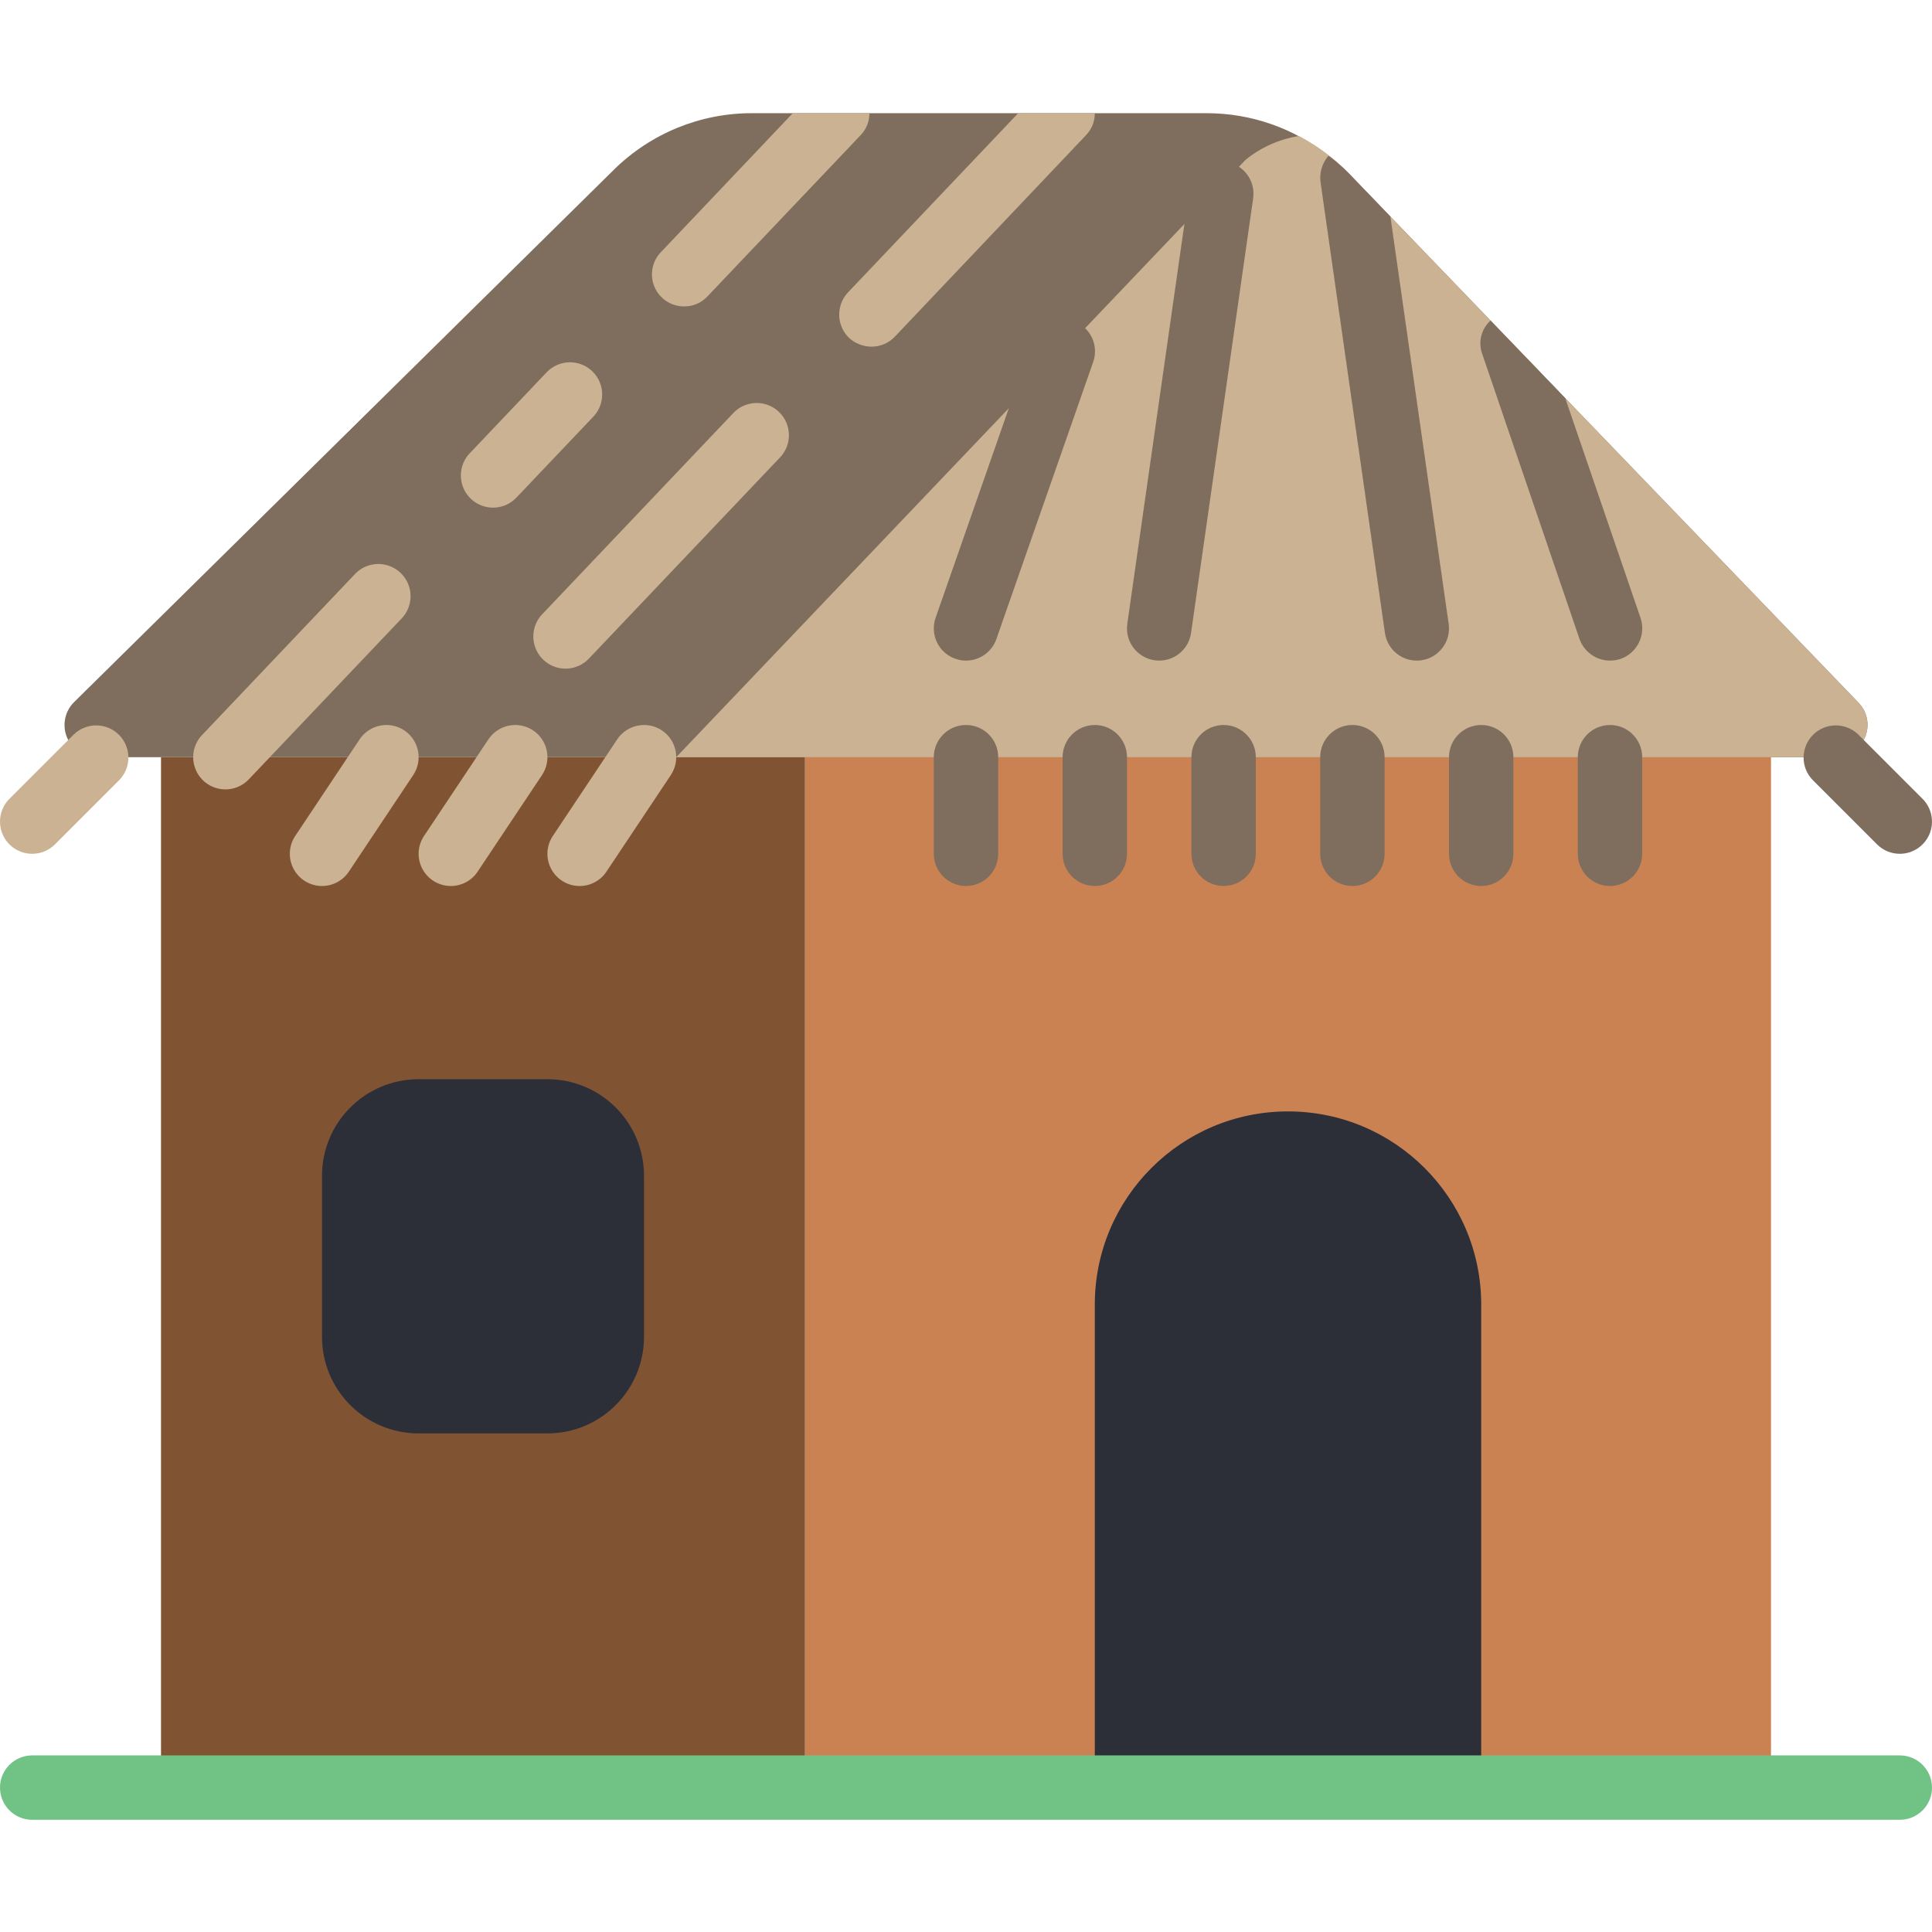 <svg height="512pt" viewBox="0 -30 512 512" width="512pt" xmlns="http://www.w3.org/2000/svg"><path d="m213.332 170.668h256v264.531c0 4.715-3.82 8.535-8.531 8.535h-247.469zm0 0" fill="#cb8252"/><path d="m42.668 170.668h170.664v273.066h-162.133c-4.711 0-8.531-3.82-8.531-8.535zm0 0" fill="#805333"/><path d="m493.91 166.059c-1.473 2.875-4.453 4.664-7.68 4.609h-460.461c-3.48.055-6.648-2.012-8-5.223-1.352-3.211-.617-6.918 1.855-9.371l143.02-141.055c9.77-9.656 22.961-15.059 36.695-15.02h120.488c11.719.004 23.086 3.973 32.258 11.266 1.91 1.422 3.707 2.992 5.375 4.691l11.008 11.434 26.539 27.562 19.797 20.566 77.738 80.727c2.551 2.621 3.105 6.594 1.367 9.812zm0 0" fill="#7f6e5d"/><path d="m486.23 170.668h-307.031l150.871-158.293c4.055-3.312 8.91-5.492 14.078-6.316 4.957 2.539 9.457 5.883 13.312 9.898l135.082 140.289c2.375 2.488 3.023 6.16 1.641 9.312-1.379 3.148-4.516 5.164-7.953 5.109zm0 0" fill="#cbb292"/><path d="m290.133 0c.02 2.203-.84 4.324-2.391 5.887l-50.602 53.336c-1.617 1.711-3.875 2.668-6.23 2.645-2.176-.02-4.273-.84-5.887-2.305-3.398-3.281-3.512-8.695-.254-12.117l45.055-47.445zm0 0" fill="#cbb292"/><path d="m149.863 147.199c-3.41 0-6.492-2.035-7.836-5.172-1.344-3.133-.691-6.77 1.656-9.238l50.664-53.336c2.098-2.211 5.219-3.133 8.184-2.418s5.324 2.957 6.188 5.879c.863 2.926.102 6.09-2 8.301l-50.668 53.332c-1.613 1.695-3.852 2.652-6.188 2.652zm0 0" fill="#cbb292"/><path d="m230.398 0c.023 2.203-.84 4.324-2.387 5.887l-40.535 42.668c-1.582 1.707-3.812 2.668-6.145 2.645-3.426.027-6.535-2.008-7.879-5.16-1.344-3.156-.66-6.809 1.734-9.262l34.902-36.777zm0 0" fill="#cbb292"/><path d="m130.664 104.535c-3.414-.004-6.496-2.039-7.84-5.172-1.344-3.137-.691-6.77 1.66-9.242l20.266-21.332c2.086-2.281 5.238-3.254 8.246-2.551 3.004.703 5.398 2.98 6.25 5.945.855 2.969.039 6.168-2.129 8.363l-20.27 21.332c-1.609 1.695-3.848 2.656-6.184 2.656zm0 0" fill="#cbb292"/><path d="m59.734 179.199c-3.414 0-6.5-2.031-7.844-5.168-1.348-3.133-.695-6.77 1.656-9.242l40.531-42.668c2.102-2.211 5.223-3.133 8.188-2.418s5.32 2.953 6.188 5.879c.863 2.926.102 6.086-2 8.297l-40.531 42.668c-1.613 1.695-3.852 2.652-6.188 2.652zm0 0" fill="#cbb292"/><path d="m8.535 196.266c-3.453 0-6.562-2.078-7.883-5.266-1.32-3.188-.594-6.859 1.848-9.301l17.066-17.066c3.348-3.234 8.672-3.188 11.961.105 3.293 3.293 3.34 8.613.105 11.961l-17.066 17.066c-1.602 1.602-3.77 2.5-6.031 2.5zm0 0" fill="#cbb292"/><path d="m503.465 196.266c-2.262 0-4.43-.898-6.031-2.5l-17.066-17.066c-3.234-3.348-3.188-8.668.105-11.961 3.289-3.293 8.613-3.34 11.961-.105l17.066 17.066c2.441 2.441 3.168 6.113 1.848 9.301-1.32 3.188-4.43 5.266-7.883 5.266zm0 0" fill="#7f6e5d"/><path d="m153.602 204.801c-3.148-.004-6.039-1.738-7.52-4.512-1.484-2.773-1.32-6.141.426-8.758l17.066-25.602c2.617-3.918 7.914-4.977 11.836-2.363 3.922 2.617 4.98 7.914 2.363 11.836l-17.066 25.602c-1.582 2.375-4.25 3.801-7.105 3.797zm0 0" fill="#cbb292"/><path d="m119.465 204.801c-3.145-.004-6.035-1.738-7.516-4.512-1.484-2.773-1.32-6.141.426-8.758l17.066-25.602c2.617-3.918 7.914-4.977 11.836-2.363 3.922 2.617 4.98 7.914 2.363 11.836l-17.066 25.602c-1.586 2.375-4.254 3.801-7.109 3.797zm0 0" fill="#cbb292"/><path d="m85.332 204.801c-3.145-.004-6.035-1.738-7.516-4.512-1.484-2.773-1.32-6.141.426-8.758l17.066-25.602c2.617-3.918 7.914-4.977 11.836-2.363 3.922 2.617 4.98 7.914 2.363 11.836l-17.066 25.602c-1.586 2.375-4.254 3.801-7.109 3.797zm0 0" fill="#cbb292"/><g fill="#7f6e5d"><path d="m256 204.801c-4.711 0-8.535-3.82-8.535-8.535v-25.598c0-4.715 3.824-8.535 8.535-8.535s8.535 3.82 8.535 8.535v25.598c0 4.715-3.824 8.535-8.535 8.535zm0 0"/><path d="m290.133 204.801c-4.711 0-8.531-3.82-8.531-8.535v-25.598c0-4.715 3.82-8.535 8.531-8.535 4.715 0 8.535 3.82 8.535 8.535v25.598c0 4.715-3.82 8.535-8.535 8.535zm0 0"/><path d="m324.266 204.801c-4.711 0-8.531-3.82-8.531-8.535v-25.598c0-4.715 3.82-8.535 8.531-8.535 4.715 0 8.535 3.82 8.535 8.535v25.598c0 4.715-3.82 8.535-8.535 8.535zm0 0"/><path d="m358.398 204.801c-4.711 0-8.531-3.82-8.531-8.535v-25.598c0-4.715 3.82-8.535 8.531-8.535 4.715 0 8.535 3.82 8.535 8.535v25.598c0 4.715-3.82 8.535-8.535 8.535zm0 0"/><path d="m392.535 204.801c-4.715 0-8.535-3.82-8.535-8.535v-25.598c0-4.715 3.82-8.535 8.535-8.535 4.711 0 8.531 3.82 8.531 8.535v25.598c0 4.715-3.82 8.535-8.531 8.535zm0 0"/><path d="m426.668 204.801c-4.715 0-8.535-3.82-8.535-8.535v-25.598c0-4.715 3.82-8.535 8.535-8.535 4.711 0 8.531 3.82 8.531 8.535v25.598c0 4.715-3.82 8.535-8.531 8.535zm0 0"/><path d="m256 145.066c-2.766 0-5.359-1.34-6.957-3.594-1.602-2.254-2.012-5.145-1.098-7.754l25.598-73.277c.969-2.93 3.438-5.105 6.465-5.699 3.027-.594 6.137.492 8.137 2.84 2 2.348 2.578 5.59 1.512 8.484l-25.602 73.281c-1.195 3.426-4.426 5.719-8.055 5.719zm0 0"/><path d="m307.199 145.066c-2.477.004-4.832-1.07-6.453-2.941-1.625-1.867-2.355-4.352-2.004-6.805l16.453-115.199c.434-3.02 2.445-5.578 5.277-6.715 2.832-1.133 6.051-.672 8.449 1.215 2.398 1.883 3.609 4.906 3.18 7.926l-16.461 115.199c-.602 4.199-4.199 7.316-8.441 7.32zm0 0"/><path d="m429.398 144.641c-.887.273-1.805.418-2.73.426-3.664-.004-6.922-2.336-8.109-5.801l-25.77-75.52c-1.117-3.109-.238-6.586 2.219-8.793l19.797 20.566 19.969 58.285c1.484 4.473-.914 9.309-5.375 10.836zm0 0"/><path d="m383.914 135.34c.66 4.664-2.586 8.98-7.254 9.641-.395.07-.793.102-1.195.086-4.25 0-7.852-3.129-8.445-7.34l-17.066-119.465c-.328-2.531.449-5.078 2.133-6.996 1.91 1.422 3.707 2.992 5.375 4.691l11.008 11.434zm0 0"/></g><path d="m341.332 264.535c28.277 0 51.203 22.922 51.203 51.199v128h-102.402v-128c0-28.277 22.922-51.199 51.199-51.199zm0 0" fill="#2c2f38"/><path d="m110.934 256h34.133c14.141 0 25.602 11.461 25.602 25.602v42.664c0 14.141-11.461 25.602-25.602 25.602h-34.133c-14.141 0-25.602-11.461-25.602-25.602v-42.664c0-14.141 11.461-25.602 25.602-25.602zm0 0" fill="#2c2f38"/><path d="m503.465 452.266h-494.93c-4.715 0-8.535-3.82-8.535-8.531 0-4.715 3.82-8.535 8.535-8.535h494.93c4.715 0 8.535 3.82 8.535 8.535 0 4.711-3.82 8.531-8.535 8.531zm0 0" fill="#71c285"/></svg>